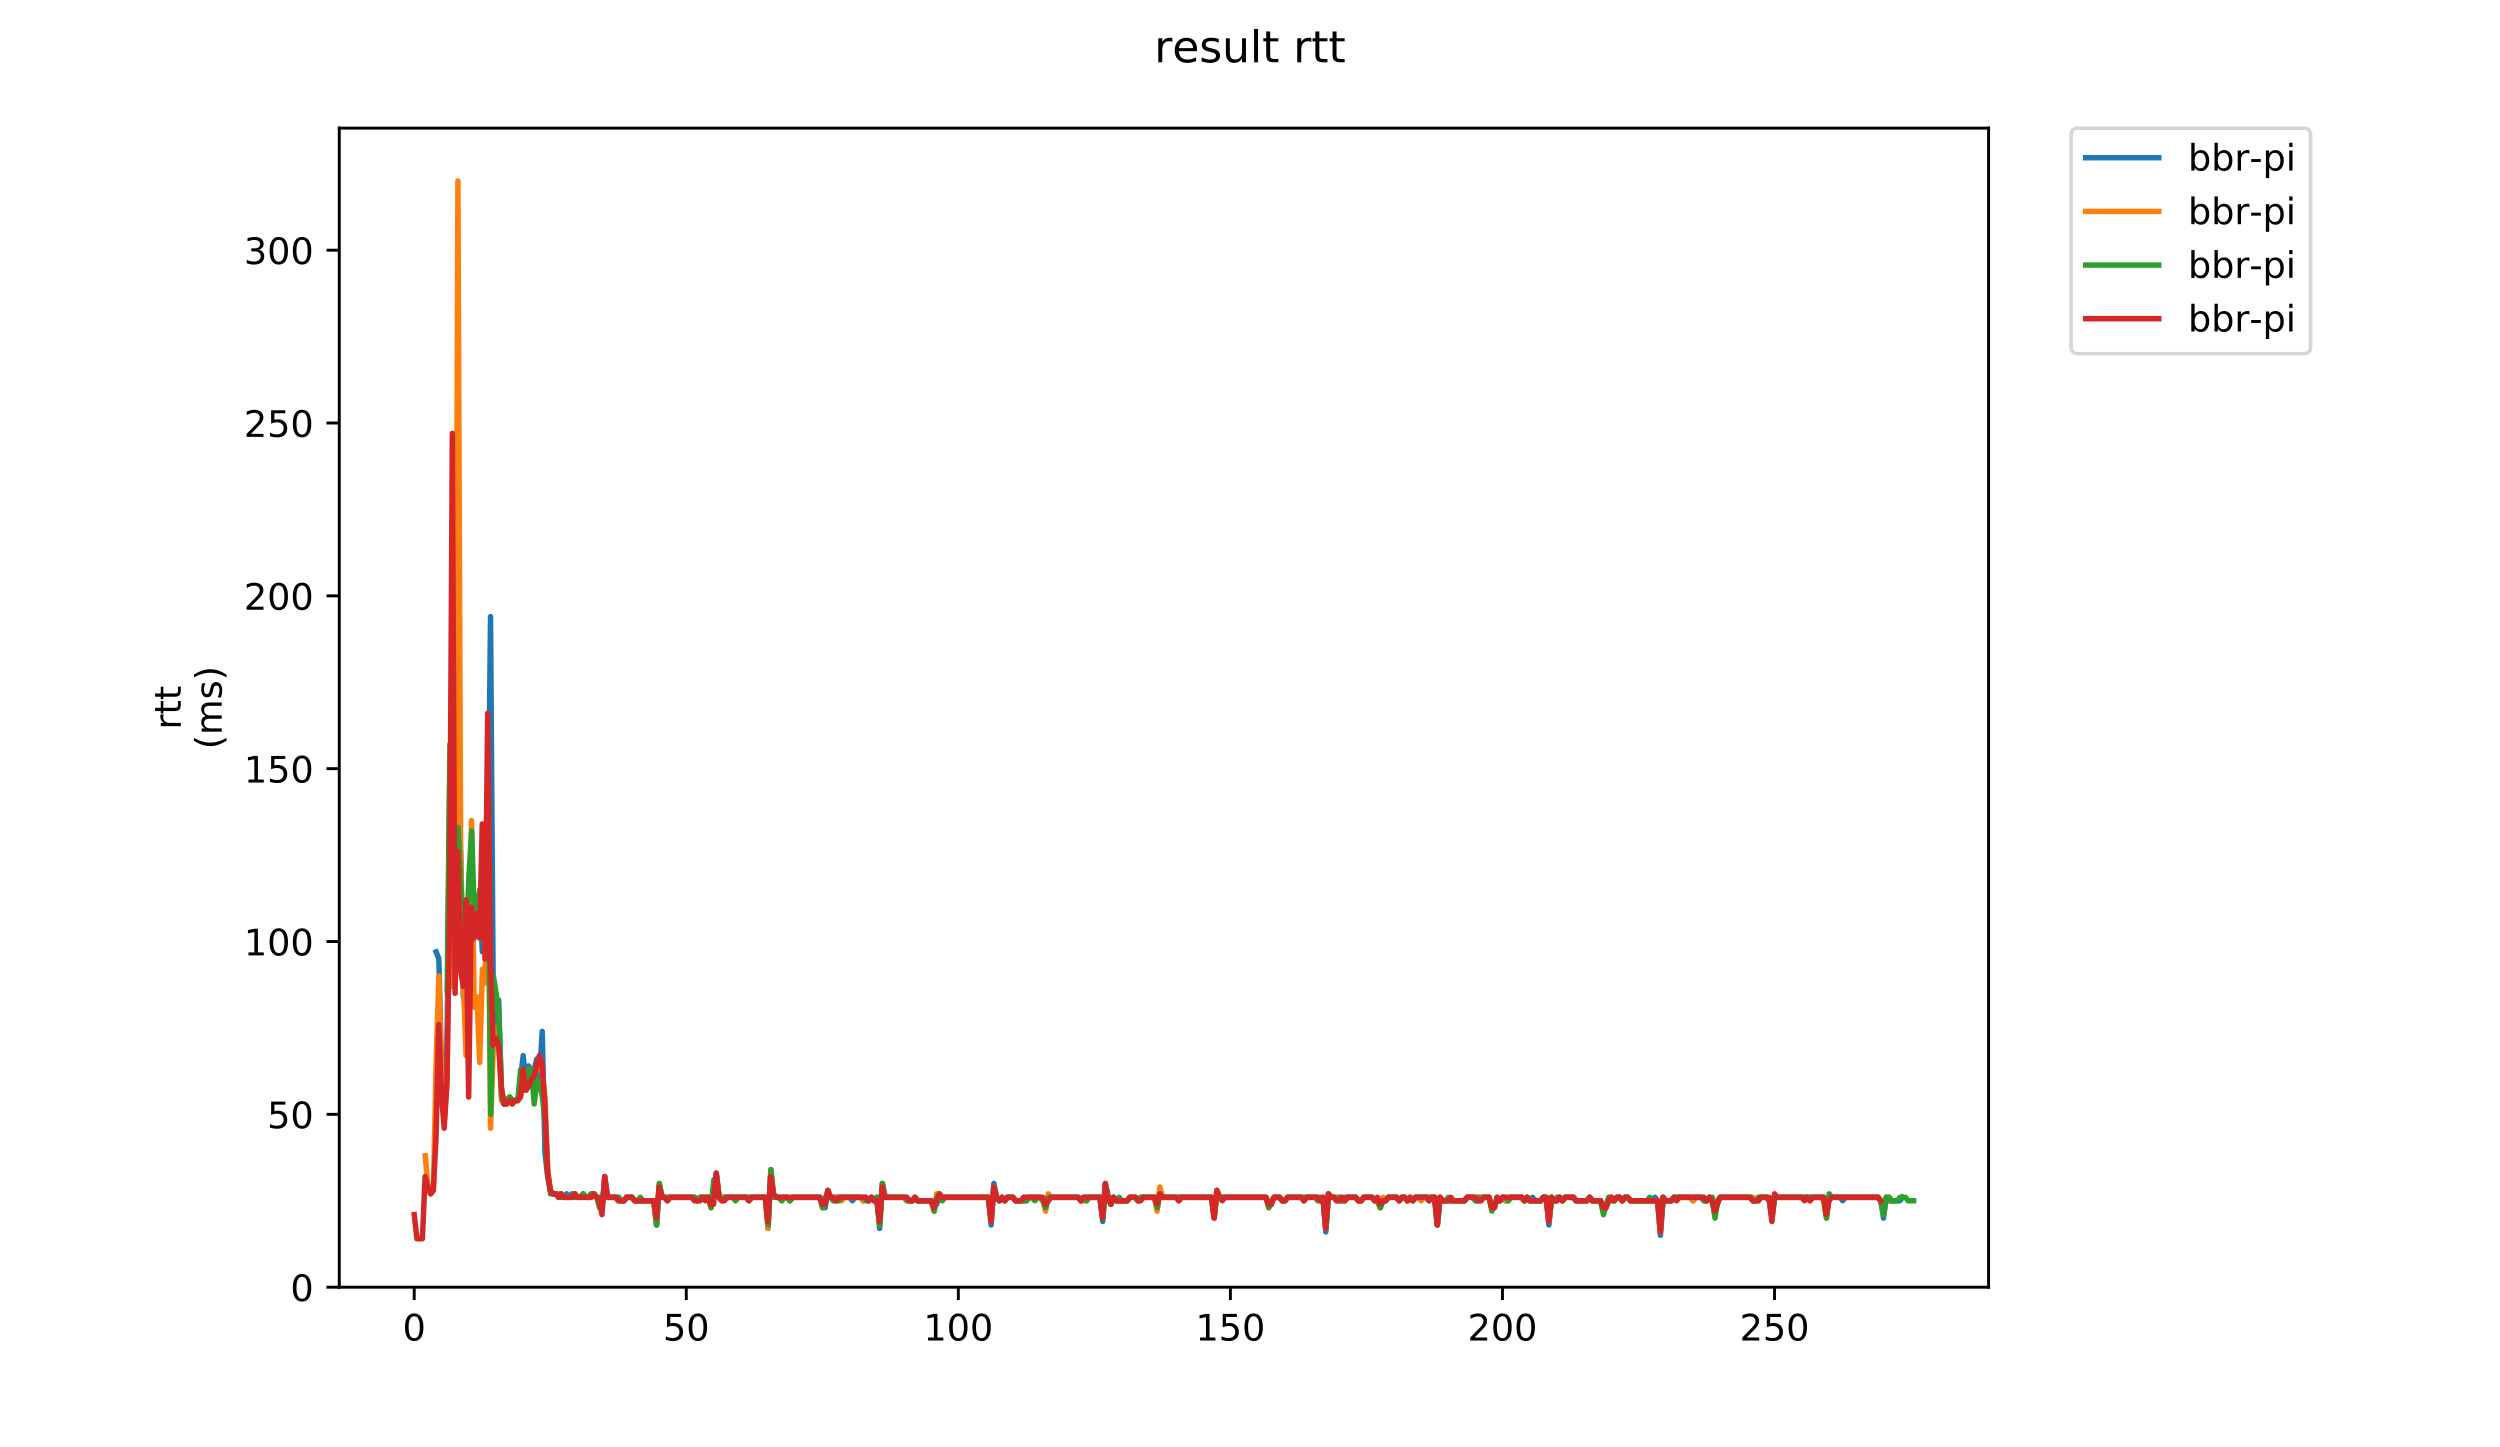 <?xml version="1.0" encoding="utf-8" standalone="no"?>
<!DOCTYPE svg PUBLIC "-//W3C//DTD SVG 1.1//EN"
  "http://www.w3.org/Graphics/SVG/1.1/DTD/svg11.dtd">
<!-- Created with matplotlib (https://matplotlib.org/) -->
<svg height="396pt" version="1.1" viewBox="0 0 684 396" width="684pt" xmlns="http://www.w3.org/2000/svg" xmlns:xlink="http://www.w3.org/1999/xlink">
 <defs>
  <style type="text/css">
*{stroke-linecap:butt;stroke-linejoin:round;}
  </style>
 </defs>
 <g id="figure_1">
  <g id="patch_1">
   <path d="M 0 396 
L 684 396 
L 684 0 
L 0 0 
z
" style="fill:#ffffff;"/>
  </g>
  <g id="axes_1">
   <g id="patch_2">
    <path d="M 92.824 352.174 
L 544.074 352.174 
L 544.074 35.062 
L 92.824 35.062 
z
" style="fill:#ffffff;"/>
   </g>
   <g id="matplotlib.axis_1">
    <g id="xtick_1">
     <g id="line2d_1">
      <defs>
       <path d="M 0 0 
L 0 3.5 
" id="mc1be4268a2" style="stroke:#000000;stroke-width:0.8;"/>
      </defs>
      <g>
       <use style="stroke:#000000;stroke-width:0.8;" x="113.328" xlink:href="#mc1be4268a2" y="352.174"/>
      </g>
     </g>
     <g id="text_1">
      <!-- 0 -->
      <defs>
       <path d="M 31.781 66.406 
Q 24.172 66.406 20.328 58.906 
Q 16.5 51.422 16.5 36.375 
Q 16.5 21.391 20.328 13.891 
Q 24.172 6.391 31.781 6.391 
Q 39.453 6.391 43.281 13.891 
Q 47.125 21.391 47.125 36.375 
Q 47.125 51.422 43.281 58.906 
Q 39.453 66.406 31.781 66.406 
z
M 31.781 74.219 
Q 44.047 74.219 50.516 64.516 
Q 56.984 54.828 56.984 36.375 
Q 56.984 17.969 50.516 8.266 
Q 44.047 -1.422 31.781 -1.422 
Q 19.531 -1.422 13.062 8.266 
Q 6.594 17.969 6.594 36.375 
Q 6.594 54.828 13.062 64.516 
Q 19.531 74.219 31.781 74.219 
z
" id="DejaVuSans-48"/>
      </defs>
      <g transform="translate(110.147 366.773)scale(0.1 -0.1)">
       <use xlink:href="#DejaVuSans-48"/>
      </g>
     </g>
    </g>
    <g id="xtick_2">
     <g id="line2d_2">
      <g>
       <use style="stroke:#000000;stroke-width:0.8;" x="187.765" xlink:href="#mc1be4268a2" y="352.174"/>
      </g>
     </g>
     <g id="text_2">
      <!-- 50 -->
      <defs>
       <path d="M 10.797 72.906 
L 49.516 72.906 
L 49.516 64.594 
L 19.828 64.594 
L 19.828 46.734 
Q 21.969 47.469 24.109 47.828 
Q 26.266 48.188 28.422 48.188 
Q 40.625 48.188 47.75 41.5 
Q 54.891 34.812 54.891 23.391 
Q 54.891 11.625 47.562 5.094 
Q 40.234 -1.422 26.906 -1.422 
Q 22.312 -1.422 17.547 -0.641 
Q 12.797 0.141 7.719 1.703 
L 7.719 11.625 
Q 12.109 9.234 16.797 8.062 
Q 21.484 6.891 26.703 6.891 
Q 35.156 6.891 40.078 11.328 
Q 45.016 15.766 45.016 23.391 
Q 45.016 31 40.078 35.438 
Q 35.156 39.891 26.703 39.891 
Q 22.75 39.891 18.812 39.016 
Q 14.891 38.141 10.797 36.281 
z
" id="DejaVuSans-53"/>
      </defs>
      <g transform="translate(181.402 366.773)scale(0.1 -0.1)">
       <use xlink:href="#DejaVuSans-53"/>
       <use x="63.623" xlink:href="#DejaVuSans-48"/>
      </g>
     </g>
    </g>
    <g id="xtick_3">
     <g id="line2d_3">
      <g>
       <use style="stroke:#000000;stroke-width:0.8;" x="262.201" xlink:href="#mc1be4268a2" y="352.174"/>
      </g>
     </g>
     <g id="text_3">
      <!-- 100 -->
      <defs>
       <path d="M 12.406 8.297 
L 28.516 8.297 
L 28.516 63.922 
L 10.984 60.406 
L 10.984 69.391 
L 28.422 72.906 
L 38.281 72.906 
L 38.281 8.297 
L 54.391 8.297 
L 54.391 0 
L 12.406 0 
z
" id="DejaVuSans-49"/>
      </defs>
      <g transform="translate(252.658 366.773)scale(0.1 -0.1)">
       <use xlink:href="#DejaVuSans-49"/>
       <use x="63.623" xlink:href="#DejaVuSans-48"/>
       <use x="127.246" xlink:href="#DejaVuSans-48"/>
      </g>
     </g>
    </g>
    <g id="xtick_4">
     <g id="line2d_4">
      <g>
       <use style="stroke:#000000;stroke-width:0.8;" x="336.638" xlink:href="#mc1be4268a2" y="352.174"/>
      </g>
     </g>
     <g id="text_4">
      <!-- 150 -->
      <g transform="translate(327.095 366.773)scale(0.1 -0.1)">
       <use xlink:href="#DejaVuSans-49"/>
       <use x="63.623" xlink:href="#DejaVuSans-53"/>
       <use x="127.246" xlink:href="#DejaVuSans-48"/>
      </g>
     </g>
    </g>
    <g id="xtick_5">
     <g id="line2d_5">
      <g>
       <use style="stroke:#000000;stroke-width:0.8;" x="411.075" xlink:href="#mc1be4268a2" y="352.174"/>
      </g>
     </g>
     <g id="text_5">
      <!-- 200 -->
      <defs>
       <path d="M 19.188 8.297 
L 53.609 8.297 
L 53.609 0 
L 7.328 0 
L 7.328 8.297 
Q 12.938 14.109 22.625 23.891 
Q 32.328 33.688 34.812 36.531 
Q 39.547 41.844 41.422 45.531 
Q 43.312 49.219 43.312 52.781 
Q 43.312 58.594 39.234 62.25 
Q 35.156 65.922 28.609 65.922 
Q 23.969 65.922 18.812 64.312 
Q 13.672 62.703 7.812 59.422 
L 7.812 69.391 
Q 13.766 71.781 18.938 73 
Q 24.125 74.219 28.422 74.219 
Q 39.75 74.219 46.484 68.547 
Q 53.219 62.891 53.219 53.422 
Q 53.219 48.922 51.531 44.891 
Q 49.859 40.875 45.406 35.406 
Q 44.188 33.984 37.641 27.219 
Q 31.109 20.453 19.188 8.297 
z
" id="DejaVuSans-50"/>
      </defs>
      <g transform="translate(401.531 366.773)scale(0.1 -0.1)">
       <use xlink:href="#DejaVuSans-50"/>
       <use x="63.623" xlink:href="#DejaVuSans-48"/>
       <use x="127.246" xlink:href="#DejaVuSans-48"/>
      </g>
     </g>
    </g>
    <g id="xtick_6">
     <g id="line2d_6">
      <g>
       <use style="stroke:#000000;stroke-width:0.8;" x="485.512" xlink:href="#mc1be4268a2" y="352.174"/>
      </g>
     </g>
     <g id="text_6">
      <!-- 250 -->
      <g transform="translate(475.968 366.773)scale(0.1 -0.1)">
       <use xlink:href="#DejaVuSans-50"/>
       <use x="63.623" xlink:href="#DejaVuSans-53"/>
       <use x="127.246" xlink:href="#DejaVuSans-48"/>
      </g>
     </g>
    </g>
   </g>
   <g id="matplotlib.axis_2">
    <g id="ytick_1">
     <g id="line2d_7">
      <defs>
       <path d="M 0 0 
L -3.5 0 
" id="m92c9c40dcf" style="stroke:#000000;stroke-width:0.8;"/>
      </defs>
      <g>
       <use style="stroke:#000000;stroke-width:0.8;" x="92.824" xlink:href="#m92c9c40dcf" y="352.174"/>
      </g>
     </g>
     <g id="text_7">
      <!-- 0 -->
      <g transform="translate(79.461 355.973)scale(0.1 -0.1)">
       <use xlink:href="#DejaVuSans-48"/>
      </g>
     </g>
    </g>
    <g id="ytick_2">
     <g id="line2d_8">
      <g>
       <use style="stroke:#000000;stroke-width:0.8;" x="92.824" xlink:href="#m92c9c40dcf" y="304.886"/>
      </g>
     </g>
     <g id="text_8">
      <!-- 50 -->
      <g transform="translate(73.099 308.686)scale(0.1 -0.1)">
       <use xlink:href="#DejaVuSans-53"/>
       <use x="63.623" xlink:href="#DejaVuSans-48"/>
      </g>
     </g>
    </g>
    <g id="ytick_3">
     <g id="line2d_9">
      <g>
       <use style="stroke:#000000;stroke-width:0.8;" x="92.824" xlink:href="#m92c9c40dcf" y="257.599"/>
      </g>
     </g>
     <g id="text_9">
      <!-- 100 -->
      <g transform="translate(66.736 261.398)scale(0.1 -0.1)">
       <use xlink:href="#DejaVuSans-49"/>
       <use x="63.623" xlink:href="#DejaVuSans-48"/>
       <use x="127.246" xlink:href="#DejaVuSans-48"/>
      </g>
     </g>
    </g>
    <g id="ytick_4">
     <g id="line2d_10">
      <g>
       <use style="stroke:#000000;stroke-width:0.8;" x="92.824" xlink:href="#m92c9c40dcf" y="210.311"/>
      </g>
     </g>
     <g id="text_10">
      <!-- 150 -->
      <g transform="translate(66.736 214.11)scale(0.1 -0.1)">
       <use xlink:href="#DejaVuSans-49"/>
       <use x="63.623" xlink:href="#DejaVuSans-53"/>
       <use x="127.246" xlink:href="#DejaVuSans-48"/>
      </g>
     </g>
    </g>
    <g id="ytick_5">
     <g id="line2d_11">
      <g>
       <use style="stroke:#000000;stroke-width:0.8;" x="92.824" xlink:href="#m92c9c40dcf" y="163.023"/>
      </g>
     </g>
     <g id="text_11">
      <!-- 200 -->
      <g transform="translate(66.736 166.822)scale(0.1 -0.1)">
       <use xlink:href="#DejaVuSans-50"/>
       <use x="63.623" xlink:href="#DejaVuSans-48"/>
       <use x="127.246" xlink:href="#DejaVuSans-48"/>
      </g>
     </g>
    </g>
    <g id="ytick_6">
     <g id="line2d_12">
      <g>
       <use style="stroke:#000000;stroke-width:0.8;" x="92.824" xlink:href="#m92c9c40dcf" y="115.735"/>
      </g>
     </g>
     <g id="text_12">
      <!-- 250 -->
      <g transform="translate(66.736 119.535)scale(0.1 -0.1)">
       <use xlink:href="#DejaVuSans-50"/>
       <use x="63.623" xlink:href="#DejaVuSans-53"/>
       <use x="127.246" xlink:href="#DejaVuSans-48"/>
      </g>
     </g>
    </g>
    <g id="ytick_7">
     <g id="line2d_13">
      <g>
       <use style="stroke:#000000;stroke-width:0.8;" x="92.824" xlink:href="#m92c9c40dcf" y="68.448"/>
      </g>
     </g>
     <g id="text_13">
      <!-- 300 -->
      <defs>
       <path d="M 40.578 39.312 
Q 47.656 37.797 51.625 33 
Q 55.609 28.219 55.609 21.188 
Q 55.609 10.406 48.188 4.484 
Q 40.766 -1.422 27.094 -1.422 
Q 22.516 -1.422 17.656 -0.516 
Q 12.797 0.391 7.625 2.203 
L 7.625 11.719 
Q 11.719 9.328 16.594 8.109 
Q 21.484 6.891 26.812 6.891 
Q 36.078 6.891 40.938 10.547 
Q 45.797 14.203 45.797 21.188 
Q 45.797 27.641 41.281 31.266 
Q 36.766 34.906 28.719 34.906 
L 20.219 34.906 
L 20.219 43.016 
L 29.109 43.016 
Q 36.375 43.016 40.234 45.922 
Q 44.094 48.828 44.094 54.297 
Q 44.094 59.906 40.109 62.906 
Q 36.141 65.922 28.719 65.922 
Q 24.656 65.922 20.016 65.031 
Q 15.375 64.156 9.812 62.312 
L 9.812 71.094 
Q 15.438 72.656 20.344 73.438 
Q 25.25 74.219 29.594 74.219 
Q 40.828 74.219 47.359 69.109 
Q 53.906 64.016 53.906 55.328 
Q 53.906 49.266 50.438 45.094 
Q 46.969 40.922 40.578 39.312 
z
" id="DejaVuSans-51"/>
      </defs>
      <g transform="translate(66.736 72.247)scale(0.1 -0.1)">
       <use xlink:href="#DejaVuSans-51"/>
       <use x="63.623" xlink:href="#DejaVuSans-48"/>
       <use x="127.246" xlink:href="#DejaVuSans-48"/>
      </g>
     </g>
    </g>
    <g id="text_14">
     <!-- rtt -->
     <defs>
      <path d="M 41.109 46.297 
Q 39.594 47.172 37.812 47.578 
Q 36.031 48 33.891 48 
Q 26.266 48 22.188 43.047 
Q 18.109 38.094 18.109 28.812 
L 18.109 0 
L 9.078 0 
L 9.078 54.688 
L 18.109 54.688 
L 18.109 46.188 
Q 20.953 51.172 25.484 53.578 
Q 30.031 56 36.531 56 
Q 37.453 56 38.578 55.875 
Q 39.703 55.766 41.062 55.516 
z
" id="DejaVuSans-114"/>
      <path d="M 18.312 70.219 
L 18.312 54.688 
L 36.812 54.688 
L 36.812 47.703 
L 18.312 47.703 
L 18.312 18.016 
Q 18.312 11.328 20.141 9.422 
Q 21.969 7.516 27.594 7.516 
L 36.812 7.516 
L 36.812 0 
L 27.594 0 
Q 17.188 0 13.234 3.875 
Q 9.281 7.766 9.281 18.016 
L 9.281 47.703 
L 2.688 47.703 
L 2.688 54.688 
L 9.281 54.688 
L 9.281 70.219 
z
" id="DejaVuSans-116"/>
     </defs>
     <g transform="translate(49.459 199.594)rotate(-90)scale(0.1 -0.1)">
      <use xlink:href="#DejaVuSans-114"/>
      <use x="41.113" xlink:href="#DejaVuSans-116"/>
      <use x="80.322" xlink:href="#DejaVuSans-116"/>
     </g>
     <!-- (ms) -->
     <defs>
      <path d="M 31 75.875 
Q 24.469 64.656 21.281 53.656 
Q 18.109 42.672 18.109 31.391 
Q 18.109 20.125 21.312 9.062 
Q 24.516 -2 31 -13.188 
L 23.188 -13.188 
Q 15.875 -1.703 12.234 9.375 
Q 8.594 20.453 8.594 31.391 
Q 8.594 42.281 12.203 53.312 
Q 15.828 64.359 23.188 75.875 
z
" id="DejaVuSans-40"/>
      <path d="M 52 44.188 
Q 55.375 50.25 60.062 53.125 
Q 64.75 56 71.094 56 
Q 79.641 56 84.281 50.016 
Q 88.922 44.047 88.922 33.016 
L 88.922 0 
L 79.891 0 
L 79.891 32.719 
Q 79.891 40.578 77.094 44.375 
Q 74.312 48.188 68.609 48.188 
Q 61.625 48.188 57.562 43.547 
Q 53.516 38.922 53.516 30.906 
L 53.516 0 
L 44.484 0 
L 44.484 32.719 
Q 44.484 40.625 41.703 44.406 
Q 38.922 48.188 33.109 48.188 
Q 26.219 48.188 22.156 43.531 
Q 18.109 38.875 18.109 30.906 
L 18.109 0 
L 9.078 0 
L 9.078 54.688 
L 18.109 54.688 
L 18.109 46.188 
Q 21.188 51.219 25.484 53.609 
Q 29.781 56 35.688 56 
Q 41.656 56 45.828 52.969 
Q 50 49.953 52 44.188 
z
" id="DejaVuSans-109"/>
      <path d="M 44.281 53.078 
L 44.281 44.578 
Q 40.484 46.531 36.375 47.5 
Q 32.281 48.484 27.875 48.484 
Q 21.188 48.484 17.844 46.438 
Q 14.5 44.391 14.5 40.281 
Q 14.5 37.156 16.891 35.375 
Q 19.281 33.594 26.516 31.984 
L 29.594 31.297 
Q 39.156 29.25 43.188 25.516 
Q 47.219 21.781 47.219 15.094 
Q 47.219 7.469 41.188 3.016 
Q 35.156 -1.422 24.609 -1.422 
Q 20.219 -1.422 15.453 -0.562 
Q 10.688 0.297 5.422 2 
L 5.422 11.281 
Q 10.406 8.688 15.234 7.391 
Q 20.062 6.109 24.812 6.109 
Q 31.156 6.109 34.562 8.281 
Q 37.984 10.453 37.984 14.406 
Q 37.984 18.062 35.516 20.016 
Q 33.062 21.969 24.703 23.781 
L 21.578 24.516 
Q 13.234 26.266 9.516 29.906 
Q 5.812 33.547 5.812 39.891 
Q 5.812 47.609 11.281 51.797 
Q 16.75 56 26.812 56 
Q 31.781 56 36.172 55.266 
Q 40.578 54.547 44.281 53.078 
z
" id="DejaVuSans-115"/>
      <path d="M 8.016 75.875 
L 15.828 75.875 
Q 23.141 64.359 26.781 53.312 
Q 30.422 42.281 30.422 31.391 
Q 30.422 20.453 26.781 9.375 
Q 23.141 -1.703 15.828 -13.188 
L 8.016 -13.188 
Q 14.5 -2 17.703 9.062 
Q 20.906 20.125 20.906 31.391 
Q 20.906 42.672 17.703 53.656 
Q 14.5 64.656 8.016 75.875 
z
" id="DejaVuSans-41"/>
     </defs>
     <g transform="translate(60.657 204.995)rotate(-90)scale(0.1 -0.1)">
      <use xlink:href="#DejaVuSans-40"/>
      <use x="39.014" xlink:href="#DejaVuSans-109"/>
      <use x="136.426" xlink:href="#DejaVuSans-115"/>
      <use x="188.525" xlink:href="#DejaVuSans-41"/>
     </g>
    </g>
   </g>
   <g id="line2d_14">
    <path clip-path="url(#pe1953cd288)" d="M 119.323 260.436 
L 120.067 262.327 
L 120.812 292.592 
L 121.556 305.832 
L 122.3 285.971 
L 123.045 215.04 
L 123.789 249.087 
L 124.534 223.551 
L 125.278 212.202 
L 126.022 233.009 
L 126.767 272.731 
L 127.511 263.273 
L 128.255 259.49 
L 129 245.304 
L 129.744 248.141 
L 130.488 246.25 
L 131.233 246.25 
L 131.977 260.436 
L 132.722 255.707 
L 133.466 237.738 
L 134.21 168.698 
L 134.955 273.676 
L 135.699 280.297 
L 136.443 273.676 
L 137.188 298.266 
L 137.932 302.049 
L 139.421 300.158 
L 140.165 301.103 
L 141.654 301.103 
L 142.398 295.429 
L 143.143 288.809 
L 143.887 296.375 
L 144.631 291.646 
L 145.376 293.537 
L 146.12 292.592 
L 146.865 289.754 
L 147.609 294.483 
L 148.353 282.188 
L 149.098 315.29 
L 149.842 321.91 
L 150.586 325.693 
L 151.331 326.639 
L 153.564 326.639 
L 154.308 327.585 
L 155.053 326.639 
L 155.797 327.585 
L 156.541 326.639 
L 157.286 326.639 
L 158.03 327.585 
L 158.774 327.585 
L 159.519 326.639 
L 160.263 327.585 
L 161.008 327.585 
L 161.752 326.639 
L 162.496 326.639 
L 163.241 327.585 
L 163.985 327.585 
L 164.729 330.422 
L 165.474 321.91 
L 166.218 327.585 
L 169.196 327.585 
L 169.94 328.53 
L 170.684 328.53 
L 171.429 327.585 
L 172.917 327.585 
L 173.662 328.53 
L 178.872 328.53 
L 179.617 335.151 
L 180.361 324.747 
L 181.106 327.585 
L 190.038 327.585 
L 190.782 328.53 
L 191.527 327.585 
L 193.76 327.585 
L 194.504 328.53 
L 195.249 326.639 
L 195.993 320.964 
L 196.737 327.585 
L 204.181 327.585 
L 204.925 328.53 
L 205.67 327.585 
L 209.392 327.585 
L 210.136 336.096 
L 210.88 320.964 
L 211.625 326.639 
L 212.369 327.585 
L 215.346 327.585 
L 216.091 328.53 
L 216.835 327.585 
L 224.279 327.585 
L 225.023 328.53 
L 225.768 330.422 
L 226.512 325.693 
L 227.256 327.585 
L 232.467 327.585 
L 233.211 328.53 
L 233.956 327.585 
L 235.444 327.585 
L 236.189 328.53 
L 236.933 327.585 
L 237.678 328.53 
L 238.422 327.585 
L 239.166 328.53 
L 239.911 327.585 
L 240.655 336.096 
L 241.399 323.802 
L 242.144 327.585 
L 248.099 327.585 
L 248.843 328.53 
L 249.587 328.53 
L 250.332 327.585 
L 251.076 328.53 
L 254.798 328.53 
L 255.542 329.476 
L 256.287 329.476 
L 257.031 326.639 
L 257.775 327.585 
L 270.43 327.585 
L 271.174 335.151 
L 271.918 323.802 
L 272.663 327.585 
L 273.407 328.53 
L 274.152 327.585 
L 274.896 328.53 
L 275.64 327.585 
L 277.129 327.585 
L 277.873 328.53 
L 279.362 328.53 
L 280.106 327.585 
L 280.851 328.53 
L 281.595 327.585 
L 284.573 327.585 
L 286.061 329.476 
L 287.55 327.585 
L 294.994 327.585 
L 295.738 328.53 
L 296.483 327.585 
L 300.949 327.585 
L 301.693 334.205 
L 302.438 323.802 
L 303.182 327.585 
L 303.926 329.476 
L 304.671 327.585 
L 305.415 328.53 
L 308.392 328.53 
L 309.137 327.585 
L 310.626 327.585 
L 311.37 328.53 
L 312.114 327.585 
L 315.836 327.585 
L 316.581 329.476 
L 317.325 326.639 
L 318.069 327.585 
L 331.468 327.585 
L 332.212 333.259 
L 332.957 325.693 
L 333.701 327.585 
L 346.355 327.585 
L 347.1 329.476 
L 347.844 329.476 
L 348.588 327.585 
L 350.077 327.585 
L 350.821 328.53 
L 351.566 328.53 
L 352.31 327.585 
L 356.032 327.585 
L 356.776 328.53 
L 357.521 327.585 
L 360.498 327.585 
L 361.243 328.53 
L 361.987 327.585 
L 362.731 337.042 
L 363.476 326.639 
L 364.22 327.585 
L 365.709 327.585 
L 366.453 328.53 
L 367.198 328.53 
L 367.942 327.585 
L 370.919 327.585 
L 371.664 328.53 
L 372.408 328.53 
L 373.153 327.585 
L 375.386 327.585 
L 376.13 328.53 
L 376.874 328.53 
L 377.619 330.422 
L 378.363 328.53 
L 379.107 328.53 
L 379.852 327.585 
L 382.085 327.585 
L 382.829 328.53 
L 383.574 327.585 
L 384.318 327.585 
L 385.062 328.53 
L 385.807 327.585 
L 386.551 328.53 
L 387.296 327.585 
L 390.273 327.585 
L 391.017 328.53 
L 391.762 327.585 
L 392.506 327.585 
L 393.25 335.151 
L 393.995 327.585 
L 394.739 328.53 
L 400.694 328.53 
L 401.439 327.585 
L 402.927 327.585 
L 403.672 328.53 
L 404.416 328.53 
L 405.16 327.585 
L 407.393 327.585 
L 408.138 330.422 
L 408.882 330.422 
L 409.627 327.585 
L 410.371 328.53 
L 411.115 327.585 
L 411.86 328.53 
L 412.604 328.53 
L 413.348 327.585 
L 416.326 327.585 
L 417.07 328.53 
L 417.815 327.585 
L 418.559 328.53 
L 419.303 327.585 
L 420.048 328.53 
L 421.536 328.53 
L 422.281 327.585 
L 423.025 327.585 
L 423.77 335.151 
L 424.514 327.585 
L 425.258 328.53 
L 426.003 328.53 
L 426.747 327.585 
L 427.491 328.53 
L 428.236 327.585 
L 430.469 327.585 
L 431.213 328.53 
L 434.191 328.53 
L 434.935 327.585 
L 435.679 328.53 
L 437.913 328.53 
L 438.657 331.368 
L 439.401 330.422 
L 440.146 328.53 
L 440.89 327.585 
L 441.634 328.53 
L 442.379 327.585 
L 443.123 327.585 
L 443.868 328.53 
L 444.612 327.585 
L 445.356 327.585 
L 446.101 328.53 
L 452.056 328.53 
L 452.8 327.585 
L 453.544 328.53 
L 454.289 337.988 
L 455.033 327.585 
L 455.777 328.53 
L 457.266 328.53 
L 458.011 327.585 
L 462.477 327.585 
L 463.221 328.53 
L 463.965 327.585 
L 465.454 327.585 
L 466.199 328.53 
L 466.943 328.53 
L 467.687 327.585 
L 468.432 328.53 
L 469.176 332.313 
L 469.92 328.53 
L 470.665 327.585 
L 478.853 327.585 
L 479.597 328.53 
L 481.086 328.53 
L 481.83 327.585 
L 483.319 327.585 
L 484.063 328.53 
L 484.808 333.259 
L 485.552 327.585 
L 498.951 327.585 
L 499.695 332.313 
L 500.439 327.585 
L 503.417 327.585 
L 504.161 328.53 
L 504.906 327.585 
L 513.838 327.585 
L 514.582 328.53 
L 515.327 333.259 
L 516.071 327.585 
L 516.816 328.53 
L 519.793 328.53 
L 520.537 327.585 
L 520.537 327.585 
" style="fill:none;stroke:#1f77b4;stroke-linecap:square;stroke-width:1.5;"/>
   </g>
   <g id="line2d_15">
    <path clip-path="url(#pe1953cd288)" d="M 116.351 316.235 
L 117.096 324.747 
L 117.84 326.639 
L 118.585 325.693 
L 119.329 290.7 
L 120.073 267.056 
L 120.818 294.483 
L 121.562 306.778 
L 122.306 296.375 
L 123.051 243.412 
L 123.795 269.893 
L 124.54 253.816 
L 125.284 49.533 
L 126.028 232.063 
L 126.773 268.948 
L 127.517 288.809 
L 128.261 274.622 
L 129.006 224.497 
L 129.75 275.568 
L 130.494 272.731 
L 131.239 290.7 
L 131.983 265.165 
L 132.728 268.948 
L 133.472 228.28 
L 134.216 308.669 
L 134.961 286.917 
L 135.705 281.243 
L 136.449 283.134 
L 137.194 301.103 
L 137.938 302.049 
L 138.682 302.049 
L 139.427 300.158 
L 140.171 302.049 
L 140.916 301.103 
L 141.66 301.103 
L 142.404 300.158 
L 143.893 294.483 
L 144.637 292.592 
L 146.126 294.483 
L 146.871 291.646 
L 147.615 290.7 
L 148.359 293.537 
L 149.104 300.158 
L 149.848 320.018 
L 150.592 325.693 
L 151.337 326.639 
L 153.57 326.639 
L 154.314 327.585 
L 156.547 327.585 
L 157.292 326.639 
L 158.036 327.585 
L 161.758 327.585 
L 162.502 326.639 
L 163.247 327.585 
L 163.991 329.476 
L 164.735 330.422 
L 165.48 322.856 
L 166.224 327.585 
L 168.457 327.585 
L 169.202 328.53 
L 170.69 328.53 
L 171.435 327.585 
L 172.923 327.585 
L 173.668 328.53 
L 178.878 328.53 
L 179.623 335.151 
L 180.367 323.802 
L 181.111 327.585 
L 190.044 327.585 
L 190.788 328.53 
L 191.533 327.585 
L 193.766 327.585 
L 194.51 330.422 
L 195.254 326.639 
L 195.999 321.91 
L 196.743 327.585 
L 209.397 327.585 
L 210.142 336.096 
L 210.886 320.018 
L 211.631 326.639 
L 212.375 327.585 
L 213.119 327.585 
L 213.864 328.53 
L 214.608 327.585 
L 215.352 327.585 
L 216.097 328.53 
L 216.841 327.585 
L 224.285 327.585 
L 225.029 330.422 
L 225.774 328.53 
L 226.518 325.693 
L 227.262 327.585 
L 228.007 328.53 
L 228.751 327.585 
L 229.495 327.585 
L 230.24 328.53 
L 230.984 327.585 
L 235.45 327.585 
L 236.195 328.53 
L 236.939 327.585 
L 237.683 328.53 
L 238.428 327.585 
L 239.172 328.53 
L 239.917 327.585 
L 240.661 335.151 
L 241.405 324.747 
L 242.15 327.585 
L 247.36 327.585 
L 248.105 328.53 
L 249.593 328.53 
L 250.338 327.585 
L 251.082 328.53 
L 254.804 328.53 
L 255.548 331.368 
L 256.293 326.639 
L 257.037 326.639 
L 257.781 327.585 
L 270.436 327.585 
L 271.18 334.205 
L 271.924 324.747 
L 272.669 327.585 
L 273.413 328.53 
L 274.158 327.585 
L 274.902 328.53 
L 275.646 327.585 
L 277.135 327.585 
L 277.879 328.53 
L 280.112 328.53 
L 280.857 327.585 
L 284.579 327.585 
L 285.323 328.53 
L 286.067 331.368 
L 286.812 326.639 
L 287.556 327.585 
L 295 327.585 
L 295.744 328.53 
L 297.233 328.53 
L 297.977 327.585 
L 300.955 327.585 
L 301.699 333.259 
L 302.444 324.747 
L 303.188 327.585 
L 303.932 329.476 
L 304.677 327.585 
L 305.421 328.53 
L 308.398 328.53 
L 309.143 327.585 
L 310.632 327.585 
L 311.376 328.53 
L 312.12 327.585 
L 315.842 327.585 
L 316.586 331.368 
L 317.331 324.747 
L 318.075 327.585 
L 321.797 327.585 
L 322.541 328.53 
L 323.286 327.585 
L 331.474 327.585 
L 332.218 333.259 
L 332.963 325.693 
L 333.707 327.585 
L 346.361 327.585 
L 347.106 330.422 
L 347.85 328.53 
L 348.594 327.585 
L 350.083 327.585 
L 350.827 328.53 
L 351.572 328.53 
L 352.316 327.585 
L 356.038 327.585 
L 356.782 328.53 
L 357.527 327.585 
L 360.504 327.585 
L 361.249 328.53 
L 361.993 327.585 
L 362.737 336.096 
L 363.482 326.639 
L 364.226 327.585 
L 367.204 327.585 
L 367.948 328.53 
L 368.692 327.585 
L 370.925 327.585 
L 371.67 328.53 
L 372.414 328.53 
L 373.158 327.585 
L 375.392 327.585 
L 376.136 328.53 
L 376.88 328.53 
L 377.625 330.422 
L 378.369 327.585 
L 379.113 328.53 
L 379.858 327.585 
L 382.091 327.585 
L 382.835 328.53 
L 383.58 327.585 
L 384.324 327.585 
L 385.068 328.53 
L 385.813 327.585 
L 386.557 328.53 
L 387.301 327.585 
L 388.046 327.585 
L 388.79 328.53 
L 389.535 327.585 
L 392.512 327.585 
L 393.256 335.151 
L 394.001 327.585 
L 394.745 328.53 
L 400.7 328.53 
L 401.444 327.585 
L 407.399 327.585 
L 408.144 330.422 
L 408.888 330.422 
L 409.633 327.585 
L 410.377 328.53 
L 411.121 327.585 
L 411.866 328.53 
L 412.61 328.53 
L 413.354 327.585 
L 416.332 327.585 
L 417.076 328.53 
L 417.821 327.585 
L 418.565 328.53 
L 421.542 328.53 
L 422.287 327.585 
L 423.031 327.585 
L 423.776 334.205 
L 424.52 327.585 
L 425.264 328.53 
L 426.009 327.585 
L 426.753 327.585 
L 427.497 328.53 
L 428.242 327.585 
L 430.475 327.585 
L 431.219 328.53 
L 434.197 328.53 
L 434.941 327.585 
L 435.685 328.53 
L 437.919 328.53 
L 438.663 331.368 
L 439.407 330.422 
L 440.152 327.585 
L 440.896 327.585 
L 441.64 328.53 
L 442.385 327.585 
L 443.129 327.585 
L 443.873 328.53 
L 444.618 327.585 
L 445.362 327.585 
L 446.107 328.53 
L 453.55 328.53 
L 454.295 337.042 
L 455.039 327.585 
L 455.783 328.53 
L 457.272 328.53 
L 458.016 327.585 
L 462.483 327.585 
L 463.227 328.53 
L 463.971 327.585 
L 466.205 327.585 
L 466.949 328.53 
L 467.693 327.585 
L 468.438 328.53 
L 469.182 332.313 
L 469.926 328.53 
L 470.671 327.585 
L 479.603 327.585 
L 480.348 328.53 
L 481.092 327.585 
L 483.325 327.585 
L 484.069 328.53 
L 484.814 333.259 
L 485.558 327.585 
L 494.49 327.585 
L 495.235 328.53 
L 495.979 327.585 
L 498.212 327.585 
L 498.957 328.53 
L 499.701 333.259 
L 500.445 327.585 
L 513.844 327.585 
L 514.588 328.53 
L 515.333 332.313 
L 516.077 327.585 
L 516.822 327.585 
L 517.566 328.53 
L 517.566 328.53 
" style="fill:none;stroke:#ff7f0e;stroke-linecap:square;stroke-width:1.5;"/>
   </g>
   <g id="line2d_16">
    <path clip-path="url(#pe1953cd288)" d="M 122.348 270.839 
L 123.092 203.691 
L 123.837 254.761 
L 124.581 226.389 
L 125.326 226.389 
L 126.814 256.653 
L 127.559 258.544 
L 128.303 239.629 
L 129.047 227.335 
L 129.792 250.978 
L 130.536 249.087 
L 131.28 243.412 
L 132.025 256.653 
L 132.769 239.629 
L 133.514 225.443 
L 134.258 304.886 
L 135.002 267.056 
L 135.747 271.785 
L 136.491 277.46 
L 137.235 300.158 
L 137.98 302.049 
L 139.469 300.158 
L 140.213 301.103 
L 141.702 301.103 
L 142.446 292.592 
L 143.19 296.375 
L 143.935 298.266 
L 144.679 292.592 
L 145.423 292.592 
L 146.168 302.049 
L 146.912 295.429 
L 147.657 296.375 
L 148.401 300.158 
L 149.145 306.778 
L 149.89 320.964 
L 150.634 326.639 
L 152.123 326.639 
L 152.867 327.585 
L 158.822 327.585 
L 159.566 326.639 
L 160.311 327.585 
L 161.055 327.585 
L 161.8 326.639 
L 162.544 326.639 
L 163.288 327.585 
L 164.033 330.422 
L 164.777 328.53 
L 165.521 323.802 
L 166.266 327.585 
L 169.243 327.585 
L 169.988 328.53 
L 170.732 328.53 
L 171.476 327.585 
L 172.965 327.585 
L 173.709 328.53 
L 174.454 328.53 
L 175.198 327.585 
L 175.943 328.53 
L 178.92 328.53 
L 179.664 335.151 
L 180.409 323.802 
L 181.153 327.585 
L 181.898 327.585 
L 182.642 328.53 
L 183.386 327.585 
L 190.086 327.585 
L 190.83 328.53 
L 191.574 327.585 
L 193.807 327.585 
L 194.552 330.422 
L 195.296 322.856 
L 196.041 321.91 
L 196.785 327.585 
L 197.529 328.53 
L 198.274 327.585 
L 200.507 327.585 
L 201.251 328.53 
L 201.995 327.585 
L 209.439 327.585 
L 210.184 335.151 
L 210.928 320.018 
L 211.672 327.585 
L 213.161 327.585 
L 213.905 328.53 
L 214.65 327.585 
L 215.394 327.585 
L 216.138 328.53 
L 216.883 327.585 
L 224.327 327.585 
L 225.071 330.422 
L 225.815 327.585 
L 226.56 326.639 
L 228.048 328.53 
L 229.537 328.53 
L 230.281 327.585 
L 236.236 327.585 
L 236.981 328.53 
L 237.725 328.53 
L 238.47 327.585 
L 239.214 328.53 
L 239.958 327.585 
L 240.703 335.151 
L 241.447 323.802 
L 242.191 327.585 
L 247.402 327.585 
L 248.146 328.53 
L 249.635 328.53 
L 250.379 327.585 
L 251.124 328.53 
L 254.846 328.53 
L 255.59 331.368 
L 256.334 327.585 
L 257.079 327.585 
L 257.823 328.53 
L 258.567 327.585 
L 270.477 327.585 
L 271.222 333.259 
L 271.966 324.747 
L 272.71 327.585 
L 273.455 328.53 
L 274.199 327.585 
L 274.944 328.53 
L 275.688 327.585 
L 277.177 327.585 
L 277.921 328.53 
L 280.899 328.53 
L 281.643 327.585 
L 282.387 327.585 
L 283.132 328.53 
L 283.876 327.585 
L 284.62 327.585 
L 285.365 328.53 
L 286.109 330.422 
L 286.853 327.585 
L 295.042 327.585 
L 295.786 328.53 
L 296.53 327.585 
L 297.275 328.53 
L 298.019 327.585 
L 300.996 327.585 
L 301.741 333.259 
L 302.485 324.747 
L 303.23 327.585 
L 303.974 329.476 
L 304.718 327.585 
L 305.463 328.53 
L 306.207 327.585 
L 306.951 328.53 
L 308.44 328.53 
L 309.185 327.585 
L 310.673 327.585 
L 311.418 328.53 
L 312.162 327.585 
L 315.884 327.585 
L 316.628 330.422 
L 317.373 326.639 
L 318.117 327.585 
L 331.516 327.585 
L 332.26 332.313 
L 333.004 326.639 
L 333.749 327.585 
L 346.403 327.585 
L 347.147 330.422 
L 347.892 328.53 
L 348.636 327.585 
L 350.125 327.585 
L 350.869 328.53 
L 351.613 328.53 
L 352.358 327.585 
L 359.802 327.585 
L 360.546 328.53 
L 361.29 327.585 
L 362.035 328.53 
L 362.779 336.096 
L 363.523 326.639 
L 364.268 327.585 
L 365.012 327.585 
L 365.756 328.53 
L 366.501 327.585 
L 367.245 328.53 
L 367.99 328.53 
L 368.734 327.585 
L 370.967 327.585 
L 371.711 328.53 
L 372.456 328.53 
L 373.2 327.585 
L 375.433 327.585 
L 376.178 328.53 
L 376.922 328.53 
L 377.666 330.422 
L 378.411 328.53 
L 379.155 328.53 
L 379.899 327.585 
L 382.133 327.585 
L 382.877 328.53 
L 383.621 327.585 
L 384.366 327.585 
L 385.11 328.53 
L 385.854 327.585 
L 386.599 328.53 
L 387.343 327.585 
L 392.554 327.585 
L 393.298 335.151 
L 394.042 327.585 
L 394.787 328.53 
L 395.531 328.53 
L 396.276 327.585 
L 397.02 328.53 
L 400.742 328.53 
L 401.486 327.585 
L 402.975 327.585 
L 403.719 328.53 
L 404.464 327.585 
L 405.208 328.53 
L 405.952 327.585 
L 407.441 327.585 
L 408.185 331.368 
L 408.93 329.476 
L 409.674 328.53 
L 410.419 328.53 
L 411.163 327.585 
L 411.907 327.585 
L 412.652 328.53 
L 413.396 327.585 
L 416.374 327.585 
L 417.118 328.53 
L 417.862 327.585 
L 418.607 328.53 
L 421.584 328.53 
L 422.328 327.585 
L 423.073 327.585 
L 423.817 334.205 
L 424.562 327.585 
L 425.306 328.53 
L 426.05 327.585 
L 426.795 327.585 
L 427.539 328.53 
L 428.283 327.585 
L 430.517 327.585 
L 431.261 328.53 
L 434.238 328.53 
L 434.983 327.585 
L 435.727 328.53 
L 437.96 328.53 
L 438.705 332.313 
L 439.449 329.476 
L 440.193 327.585 
L 440.938 328.53 
L 441.682 328.53 
L 442.426 327.585 
L 443.171 327.585 
L 443.915 328.53 
L 444.66 327.585 
L 445.404 327.585 
L 446.148 328.53 
L 450.614 328.53 
L 451.359 327.585 
L 452.103 328.53 
L 453.592 328.53 
L 454.336 336.096 
L 455.081 327.585 
L 455.825 328.53 
L 457.314 328.53 
L 458.058 327.585 
L 465.502 327.585 
L 466.246 328.53 
L 466.991 328.53 
L 467.735 327.585 
L 468.479 327.585 
L 469.224 333.259 
L 469.968 328.53 
L 470.712 327.585 
L 478.9 327.585 
L 479.645 328.53 
L 480.389 328.53 
L 481.134 327.585 
L 483.367 327.585 
L 484.111 328.53 
L 484.855 332.313 
L 485.6 327.585 
L 498.998 327.585 
L 499.743 333.259 
L 500.487 326.639 
L 501.231 327.585 
L 513.886 327.585 
L 514.63 328.53 
L 515.374 332.313 
L 516.119 327.585 
L 516.863 327.585 
L 517.608 328.53 
L 519.096 328.53 
L 519.841 327.585 
L 521.329 327.585 
L 522.074 328.53 
L 523.563 328.53 
L 523.563 328.53 
" style="fill:none;stroke:#2ca02c;stroke-linecap:square;stroke-width:1.5;"/>
   </g>
   <g id="line2d_17">
    <path clip-path="url(#pe1953cd288)" d="M 113.335 332.313 
L 114.08 338.934 
L 115.568 338.934 
L 116.313 321.91 
L 117.057 324.747 
L 117.801 326.639 
L 118.546 325.693 
L 119.29 311.507 
L 120.035 280.297 
L 120.779 299.212 
L 121.523 308.669 
L 122.268 296.375 
L 123.012 250.033 
L 123.756 118.573 
L 124.501 271.785 
L 125.245 233.009 
L 125.99 265.165 
L 126.734 269.893 
L 127.478 246.25 
L 128.223 300.158 
L 128.967 248.141 
L 129.711 256.653 
L 130.456 250.033 
L 131.2 256.653 
L 131.944 225.443 
L 132.689 262.327 
L 133.433 195.179 
L 134.178 263.273 
L 134.922 285.971 
L 135.666 284.08 
L 136.411 285.971 
L 137.155 297.32 
L 137.899 302.049 
L 138.644 302.049 
L 139.388 301.103 
L 140.133 302.049 
L 140.877 301.103 
L 141.621 301.103 
L 142.366 300.158 
L 143.11 292.592 
L 143.854 298.266 
L 144.599 297.32 
L 145.343 295.429 
L 146.087 294.483 
L 147.576 288.809 
L 148.321 291.646 
L 149.065 302.049 
L 149.809 320.964 
L 150.554 325.693 
L 151.298 326.639 
L 152.042 326.639 
L 152.787 327.585 
L 153.531 326.639 
L 154.276 327.585 
L 156.509 327.585 
L 157.253 326.639 
L 157.997 327.585 
L 161.719 327.585 
L 162.464 326.639 
L 163.952 328.53 
L 164.697 332.313 
L 165.441 321.91 
L 166.185 327.585 
L 168.419 327.585 
L 169.163 328.53 
L 170.652 328.53 
L 171.396 327.585 
L 172.885 327.585 
L 173.629 328.53 
L 178.84 328.53 
L 179.584 333.259 
L 180.328 324.747 
L 181.073 327.585 
L 181.817 327.585 
L 182.562 328.53 
L 183.306 327.585 
L 189.261 327.585 
L 190.005 328.53 
L 191.494 328.53 
L 192.238 327.585 
L 192.983 328.53 
L 193.727 327.585 
L 194.471 329.476 
L 195.216 329.476 
L 195.96 320.964 
L 196.705 327.585 
L 197.449 328.53 
L 198.193 328.53 
L 198.938 327.585 
L 204.148 327.585 
L 204.893 328.53 
L 205.637 327.585 
L 209.359 327.585 
L 210.103 334.205 
L 210.848 321.91 
L 211.592 326.639 
L 212.336 327.585 
L 224.246 327.585 
L 224.991 329.476 
L 225.735 329.476 
L 226.479 325.693 
L 227.224 327.585 
L 227.968 327.585 
L 228.712 328.53 
L 229.457 327.585 
L 236.9 327.585 
L 237.645 328.53 
L 238.389 327.585 
L 239.133 328.53 
L 239.878 328.53 
L 240.622 334.205 
L 241.367 324.747 
L 242.111 327.585 
L 248.066 327.585 
L 248.81 328.53 
L 249.555 328.53 
L 250.299 327.585 
L 251.043 328.53 
L 254.765 328.53 
L 255.51 330.422 
L 256.998 326.639 
L 257.743 327.585 
L 270.397 327.585 
L 271.141 334.205 
L 271.886 324.747 
L 272.63 327.585 
L 273.374 328.53 
L 274.119 327.585 
L 274.863 328.53 
L 275.608 327.585 
L 277.096 327.585 
L 277.841 328.53 
L 279.329 328.53 
L 280.074 327.585 
L 285.284 327.585 
L 286.029 329.476 
L 287.517 327.585 
L 294.961 327.585 
L 295.705 328.53 
L 296.45 327.585 
L 300.916 327.585 
L 301.66 333.259 
L 302.405 323.802 
L 303.149 327.585 
L 303.894 329.476 
L 304.638 327.585 
L 305.382 328.53 
L 308.36 328.53 
L 309.104 327.585 
L 310.593 327.585 
L 311.337 328.53 
L 312.082 328.53 
L 312.826 327.585 
L 315.803 327.585 
L 316.548 329.476 
L 317.292 326.639 
L 318.037 327.585 
L 321.758 327.585 
L 322.503 328.53 
L 323.247 327.585 
L 331.435 327.585 
L 332.18 333.259 
L 332.924 325.693 
L 333.668 327.585 
L 334.413 328.53 
L 335.157 327.585 
L 346.323 327.585 
L 347.067 329.476 
L 347.811 329.476 
L 348.556 327.585 
L 350.044 327.585 
L 350.789 328.53 
L 351.533 328.53 
L 352.277 327.585 
L 355.999 327.585 
L 356.744 328.53 
L 357.488 327.585 
L 360.466 327.585 
L 361.21 328.53 
L 361.954 327.585 
L 362.699 336.096 
L 363.443 326.639 
L 364.187 327.585 
L 364.932 327.585 
L 365.676 328.53 
L 366.42 328.53 
L 367.165 327.585 
L 367.909 328.53 
L 368.654 327.585 
L 370.887 327.585 
L 371.631 328.53 
L 372.375 328.53 
L 373.12 327.585 
L 375.353 327.585 
L 376.097 328.53 
L 376.842 327.585 
L 377.586 329.476 
L 378.33 328.53 
L 379.075 328.53 
L 379.819 327.585 
L 382.052 327.585 
L 382.797 328.53 
L 383.541 327.585 
L 384.285 327.585 
L 385.03 328.53 
L 385.774 327.585 
L 386.518 328.53 
L 387.263 327.585 
L 390.24 327.585 
L 390.985 328.53 
L 391.729 327.585 
L 392.473 327.585 
L 393.218 335.151 
L 393.962 327.585 
L 394.706 328.53 
L 396.195 328.53 
L 396.94 327.585 
L 397.684 328.53 
L 400.661 328.53 
L 401.406 327.585 
L 403.639 327.585 
L 404.383 328.53 
L 405.128 328.53 
L 405.872 327.585 
L 407.361 327.585 
L 408.105 330.422 
L 408.849 330.422 
L 409.594 327.585 
L 410.338 328.53 
L 411.083 327.585 
L 416.293 327.585 
L 417.037 328.53 
L 417.782 327.585 
L 418.526 328.53 
L 421.504 328.53 
L 422.248 327.585 
L 422.992 327.585 
L 423.737 334.205 
L 424.481 327.585 
L 425.226 328.53 
L 425.97 328.53 
L 426.714 327.585 
L 427.459 328.53 
L 428.203 327.585 
L 430.436 327.585 
L 431.18 328.53 
L 434.158 328.53 
L 434.902 327.585 
L 435.647 328.53 
L 437.88 328.53 
L 438.624 330.422 
L 439.369 330.422 
L 440.113 328.53 
L 440.857 327.585 
L 441.602 328.53 
L 442.346 327.585 
L 443.09 327.585 
L 443.835 328.53 
L 444.579 327.585 
L 445.323 327.585 
L 446.068 328.53 
L 453.512 328.53 
L 454.256 337.042 
L 455 327.585 
L 455.745 328.53 
L 457.233 328.53 
L 457.978 327.585 
L 458.722 328.53 
L 459.466 327.585 
L 466.166 327.585 
L 466.91 328.53 
L 467.655 327.585 
L 468.399 328.53 
L 469.143 331.368 
L 470.632 327.585 
L 478.82 327.585 
L 479.564 328.53 
L 481.053 328.53 
L 481.798 327.585 
L 484.031 327.585 
L 484.775 334.205 
L 485.519 326.639 
L 486.264 327.585 
L 492.963 327.585 
L 493.707 328.53 
L 494.452 327.585 
L 495.196 328.53 
L 495.941 327.585 
L 498.918 327.585 
L 499.662 332.313 
L 500.407 328.53 
L 501.151 327.585 
L 513.805 327.585 
L 514.55 328.53 
L 514.55 328.53 
" style="fill:none;stroke:#d62728;stroke-linecap:square;stroke-width:1.5;"/>
   </g>
   <g id="patch_3">
    <path d="M 92.824 352.174 
L 92.824 35.062 
" style="fill:none;stroke:#000000;stroke-linecap:square;stroke-linejoin:miter;stroke-width:0.8;"/>
   </g>
   <g id="patch_4">
    <path d="M 544.074 352.174 
L 544.074 35.062 
" style="fill:none;stroke:#000000;stroke-linecap:square;stroke-linejoin:miter;stroke-width:0.8;"/>
   </g>
   <g id="patch_5">
    <path d="M 92.824 352.174 
L 544.074 352.174 
" style="fill:none;stroke:#000000;stroke-linecap:square;stroke-linejoin:miter;stroke-width:0.8;"/>
   </g>
   <g id="patch_6">
    <path d="M 92.824 35.062 
L 544.074 35.062 
" style="fill:none;stroke:#000000;stroke-linecap:square;stroke-linejoin:miter;stroke-width:0.8;"/>
   </g>
   <g id="legend_1">
    <g id="patch_7">
     <path d="M 568.636 96.775 
L 630.169 96.775 
Q 632.169 96.775 632.169 94.775 
L 632.169 37.062 
Q 632.169 35.062 630.169 35.062 
L 568.636 35.062 
Q 566.636 35.062 566.636 37.062 
L 566.636 94.775 
Q 566.636 96.775 568.636 96.775 
z
" style="fill:#ffffff;opacity:0.8;stroke:#cccccc;stroke-linejoin:miter;"/>
    </g>
    <g id="line2d_18">
     <path d="M 570.636 43.161 
L 590.636 43.161 
" style="fill:none;stroke:#1f77b4;stroke-linecap:square;stroke-width:1.5;"/>
    </g>
    <g id="line2d_19"/>
    <g id="text_15">
     <!-- bbr-pi -->
     <defs>
      <path d="M 48.688 27.297 
Q 48.688 37.203 44.609 42.844 
Q 40.531 48.484 33.406 48.484 
Q 26.266 48.484 22.188 42.844 
Q 18.109 37.203 18.109 27.297 
Q 18.109 17.391 22.188 11.75 
Q 26.266 6.109 33.406 6.109 
Q 40.531 6.109 44.609 11.75 
Q 48.688 17.391 48.688 27.297 
z
M 18.109 46.391 
Q 20.953 51.266 25.266 53.625 
Q 29.594 56 35.594 56 
Q 45.562 56 51.781 48.094 
Q 58.016 40.188 58.016 27.297 
Q 58.016 14.406 51.781 6.484 
Q 45.562 -1.422 35.594 -1.422 
Q 29.594 -1.422 25.266 0.953 
Q 20.953 3.328 18.109 8.203 
L 18.109 0 
L 9.078 0 
L 9.078 75.984 
L 18.109 75.984 
z
" id="DejaVuSans-98"/>
      <path d="M 4.891 31.391 
L 31.203 31.391 
L 31.203 23.391 
L 4.891 23.391 
z
" id="DejaVuSans-45"/>
      <path d="M 18.109 8.203 
L 18.109 -20.797 
L 9.078 -20.797 
L 9.078 54.688 
L 18.109 54.688 
L 18.109 46.391 
Q 20.953 51.266 25.266 53.625 
Q 29.594 56 35.594 56 
Q 45.562 56 51.781 48.094 
Q 58.016 40.188 58.016 27.297 
Q 58.016 14.406 51.781 6.484 
Q 45.562 -1.422 35.594 -1.422 
Q 29.594 -1.422 25.266 0.953 
Q 20.953 3.328 18.109 8.203 
z
M 48.688 27.297 
Q 48.688 37.203 44.609 42.844 
Q 40.531 48.484 33.406 48.484 
Q 26.266 48.484 22.188 42.844 
Q 18.109 37.203 18.109 27.297 
Q 18.109 17.391 22.188 11.75 
Q 26.266 6.109 33.406 6.109 
Q 40.531 6.109 44.609 11.75 
Q 48.688 17.391 48.688 27.297 
z
" id="DejaVuSans-112"/>
      <path d="M 9.422 54.688 
L 18.406 54.688 
L 18.406 0 
L 9.422 0 
z
M 9.422 75.984 
L 18.406 75.984 
L 18.406 64.594 
L 9.422 64.594 
z
" id="DejaVuSans-105"/>
     </defs>
     <g transform="translate(598.636 46.661)scale(0.1 -0.1)">
      <use xlink:href="#DejaVuSans-98"/>
      <use x="63.477" xlink:href="#DejaVuSans-98"/>
      <use x="126.953" xlink:href="#DejaVuSans-114"/>
      <use x="167.973" xlink:href="#DejaVuSans-45"/>
      <use x="204.057" xlink:href="#DejaVuSans-112"/>
      <use x="267.533" xlink:href="#DejaVuSans-105"/>
     </g>
    </g>
    <g id="line2d_20">
     <path d="M 570.636 57.839 
L 590.636 57.839 
" style="fill:none;stroke:#ff7f0e;stroke-linecap:square;stroke-width:1.5;"/>
    </g>
    <g id="line2d_21"/>
    <g id="text_16">
     <!-- bbr-pi -->
     <g transform="translate(598.636 61.339)scale(0.1 -0.1)">
      <use xlink:href="#DejaVuSans-98"/>
      <use x="63.477" xlink:href="#DejaVuSans-98"/>
      <use x="126.953" xlink:href="#DejaVuSans-114"/>
      <use x="167.973" xlink:href="#DejaVuSans-45"/>
      <use x="204.057" xlink:href="#DejaVuSans-112"/>
      <use x="267.533" xlink:href="#DejaVuSans-105"/>
     </g>
    </g>
    <g id="line2d_22">
     <path d="M 570.636 72.517 
L 590.636 72.517 
" style="fill:none;stroke:#2ca02c;stroke-linecap:square;stroke-width:1.5;"/>
    </g>
    <g id="line2d_23"/>
    <g id="text_17">
     <!-- bbr-pi -->
     <g transform="translate(598.636 76.017)scale(0.1 -0.1)">
      <use xlink:href="#DejaVuSans-98"/>
      <use x="63.477" xlink:href="#DejaVuSans-98"/>
      <use x="126.953" xlink:href="#DejaVuSans-114"/>
      <use x="167.973" xlink:href="#DejaVuSans-45"/>
      <use x="204.057" xlink:href="#DejaVuSans-112"/>
      <use x="267.533" xlink:href="#DejaVuSans-105"/>
     </g>
    </g>
    <g id="line2d_24">
     <path d="M 570.636 87.195 
L 590.636 87.195 
" style="fill:none;stroke:#d62728;stroke-linecap:square;stroke-width:1.5;"/>
    </g>
    <g id="line2d_25"/>
    <g id="text_18">
     <!-- bbr-pi -->
     <g transform="translate(598.636 90.695)scale(0.1 -0.1)">
      <use xlink:href="#DejaVuSans-98"/>
      <use x="63.477" xlink:href="#DejaVuSans-98"/>
      <use x="126.953" xlink:href="#DejaVuSans-114"/>
      <use x="167.973" xlink:href="#DejaVuSans-45"/>
      <use x="204.057" xlink:href="#DejaVuSans-112"/>
      <use x="267.533" xlink:href="#DejaVuSans-105"/>
     </g>
    </g>
   </g>
  </g>
  <g id="text_19">
   <!-- result rtt -->
   <defs>
    <path d="M 56.203 29.594 
L 56.203 25.203 
L 14.891 25.203 
Q 15.484 15.922 20.484 11.062 
Q 25.484 6.203 34.422 6.203 
Q 39.594 6.203 44.453 7.469 
Q 49.312 8.734 54.109 11.281 
L 54.109 2.781 
Q 49.266 0.734 44.188 -0.344 
Q 39.109 -1.422 33.891 -1.422 
Q 20.797 -1.422 13.156 6.188 
Q 5.516 13.812 5.516 26.812 
Q 5.516 40.234 12.766 48.109 
Q 20.016 56 32.328 56 
Q 43.359 56 49.781 48.891 
Q 56.203 41.797 56.203 29.594 
z
M 47.219 32.234 
Q 47.125 39.594 43.094 43.984 
Q 39.062 48.391 32.422 48.391 
Q 24.906 48.391 20.391 44.141 
Q 15.875 39.891 15.188 32.172 
z
" id="DejaVuSans-101"/>
    <path d="M 8.5 21.578 
L 8.5 54.688 
L 17.484 54.688 
L 17.484 21.922 
Q 17.484 14.156 20.5 10.266 
Q 23.531 6.391 29.594 6.391 
Q 36.859 6.391 41.078 11.031 
Q 45.312 15.672 45.312 23.688 
L 45.312 54.688 
L 54.297 54.688 
L 54.297 0 
L 45.312 0 
L 45.312 8.406 
Q 42.047 3.422 37.719 1 
Q 33.406 -1.422 27.688 -1.422 
Q 18.266 -1.422 13.375 4.438 
Q 8.5 10.297 8.5 21.578 
z
M 31.109 56 
z
" id="DejaVuSans-117"/>
    <path d="M 9.422 75.984 
L 18.406 75.984 
L 18.406 0 
L 9.422 0 
z
" id="DejaVuSans-108"/>
    <path id="DejaVuSans-32"/>
   </defs>
   <g transform="translate(315.818 17.038)scale(0.12 -0.12)">
    <use xlink:href="#DejaVuSans-114"/>
    <use x="41.082" xlink:href="#DejaVuSans-101"/>
    <use x="102.605" xlink:href="#DejaVuSans-115"/>
    <use x="154.705" xlink:href="#DejaVuSans-117"/>
    <use x="218.084" xlink:href="#DejaVuSans-108"/>
    <use x="245.867" xlink:href="#DejaVuSans-116"/>
    <use x="285.076" xlink:href="#DejaVuSans-32"/>
    <use x="316.863" xlink:href="#DejaVuSans-114"/>
    <use x="357.977" xlink:href="#DejaVuSans-116"/>
    <use x="397.186" xlink:href="#DejaVuSans-116"/>
   </g>
  </g>
 </g>
 <defs>
  <clipPath id="pe1953cd288">
   <rect height="317.112" width="451.25" x="92.824" y="35.062"/>
  </clipPath>
 </defs>
</svg>
